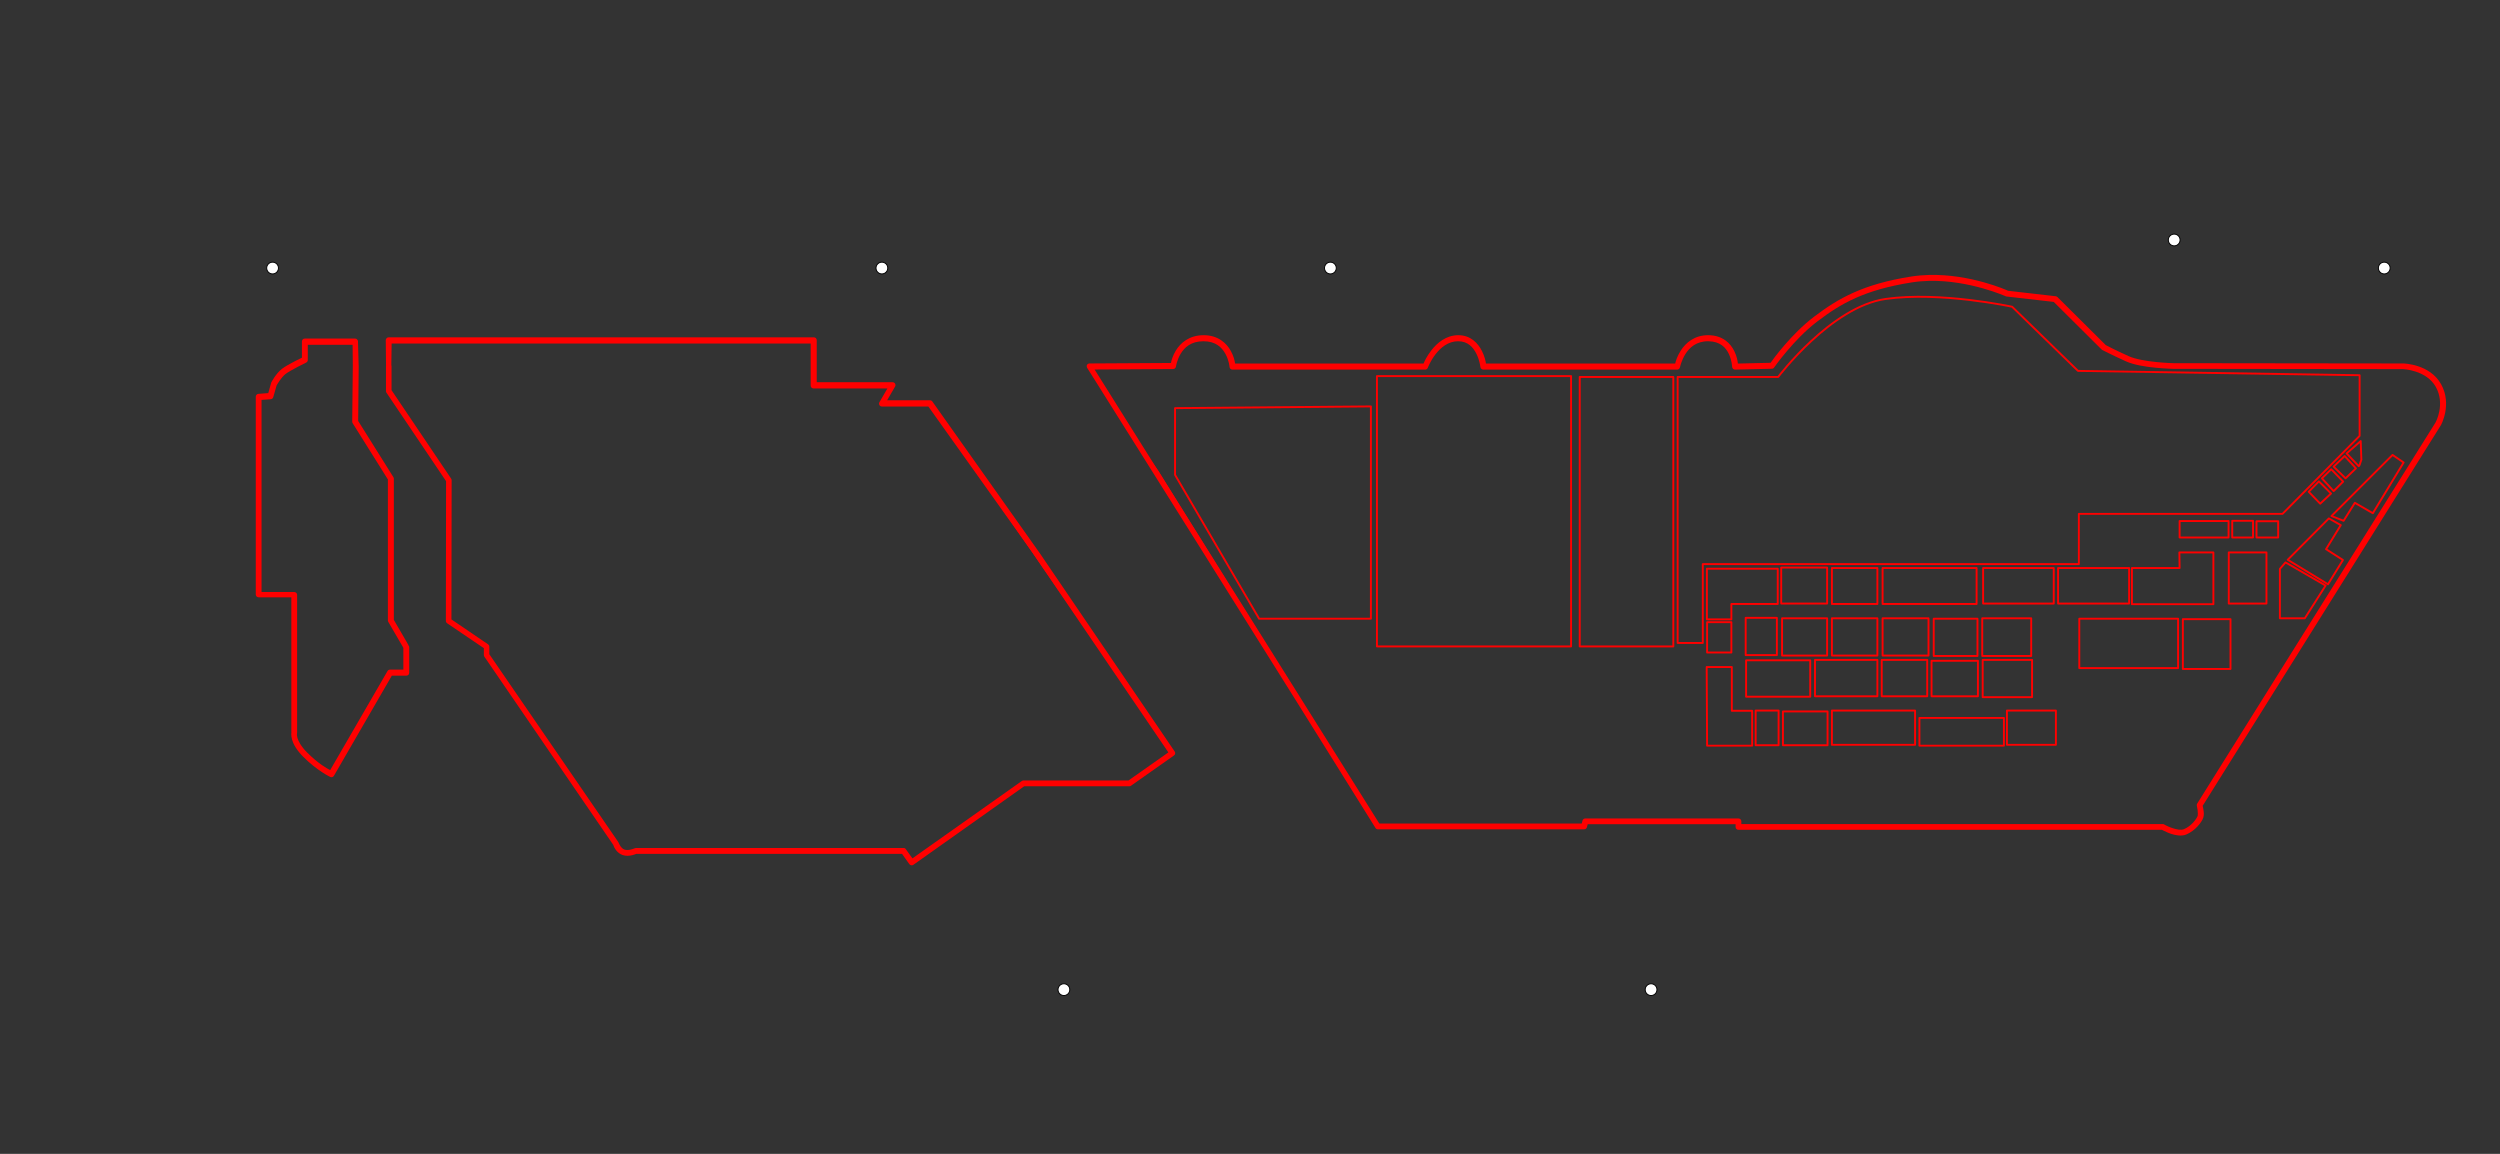 <?xml version="1.0" encoding="UTF-8" standalone="no"?>
<!-- Generator: Adobe Illustrator 26.4.1, SVG Export Plug-In . SVG Version: 6.00 Build 0)  -->

<svg
   version="1.1"
   id="svg755084"
   x="0px"
   y="0px"
   width="2600px"
   height="1200px"
   viewBox="0 0 2600 1200"
   style="enable-background:new 0 0 2600 1200;"
   xml:space="preserve"
   sodipodi:docname="grand-floor-0-final.svg"
   inkscape:version="1.2.2 (b0a8486, 2022-12-01)"
   xmlns:inkscape="http://www.inkscape.org/namespaces/inkscape"
   xmlns:sodipodi="http://sodipodi.sourceforge.net/DTD/sodipodi-0.dtd"
   xmlns="http://www.w3.org/2000/svg"
   xmlns:svg="http://www.w3.org/2000/svg"><rect x="0" y="0" width="2600" height="1200" fill="#333333" stroke="none"/><sodipodi:namedview
   id="namedview72064"
   pagecolor="#ffffff"
   bordercolor="#000000"
   borderopacity="0.25"
   inkscape:showpageshadow="2"
   inkscape:pageopacity="0.0"
   inkscape:pagecheckerboard="0"
   inkscape:deskcolor="#d1d1d1"
   showgrid="false"
   inkscape:zoom="0.39230769"
   inkscape:cx="1300"
   inkscape:cy="600.29412"
   inkscape:window-width="1413"
   inkscape:window-height="763"
   inkscape:window-x="0"
   inkscape:window-y="25"
   inkscape:window-maximized="0"
   inkscape:current-layer="svg755084" /><defs
   id="defs49822"><clipPath
     clipPathUnits="userSpaceOnUse"
     id="clipPath546166"><path
       d="M 856.27,143.461 H 1950 V 698.34 H 856.27 Z"
       id="path546164" /></clipPath><clipPath
     clipPathUnits="userSpaceOnUse"
     id="clipPath546176"><path
       d="M 0,0 H 1951 V 843 H 0 Z"
       id="path546174" /></clipPath><clipPath
     clipPathUnits="userSpaceOnUse"
     id="clipPath556048"><path
       d="M 0,0 H 1951 V 843 H 0 Z"
       id="path556046" /></clipPath><clipPath
     clipPathUnits="userSpaceOnUse"
     id="clipPath556064"><path
       d="M 0,0 H 1951 V 843 H 0 Z"
       id="path556062" /></clipPath><clipPath
     clipPathUnits="userSpaceOnUse"
     id="clipPath556156"><path
       d="M 0,0 H 1951 V 843 H 0 Z"
       id="path556154" /></clipPath><clipPath
     clipPathUnits="userSpaceOnUse"
     id="clipPath556176"><path
       d="M 0,0 H 1951 V 843 H 0 Z"
       id="path556174" /></clipPath><clipPath
     clipPathUnits="userSpaceOnUse"
     id="clipPath556212"><path
       d="M 0,0 H 1951 V 843 H 0 Z"
       id="path556210" /></clipPath><clipPath
     clipPathUnits="userSpaceOnUse"
     id="clipPath556236"><path
       d="M 0,0 H 1951 V 843 H 0 Z"
       id="path556234" /></clipPath><clipPath
     clipPathUnits="userSpaceOnUse"
     id="clipPath665004"><path
       d="M 817.027,138.66 H 1950 V 703.199 H 817.027 Z"
       id="path665002" /></clipPath><clipPath
     clipPathUnits="userSpaceOnUse"
     id="clipPath665014"><path
       d="M 0,0 H 1951 V 843 H 0 Z"
       id="path665012" /></clipPath><clipPath
     clipPathUnits="userSpaceOnUse"
     id="clipPath673862"><path
       d="M 0,0 H 1951 V 843 H 0 Z"
       id="path673860" /></clipPath><clipPath
     clipPathUnits="userSpaceOnUse"
     id="clipPath673882"><path
       d="M 0,0 H 1951 V 843 H 0 Z"
       id="path673880" /></clipPath><clipPath
     clipPathUnits="userSpaceOnUse"
     id="clipPath673902"><path
       d="M 0,0 H 1951 V 843 H 0 Z"
       id="path673900" /></clipPath><clipPath
     clipPathUnits="userSpaceOnUse"
     id="clipPath673926"><path
       d="M 0,0 H 1951 V 843 H 0 Z"
       id="path673924" /></clipPath><clipPath
     clipPathUnits="userSpaceOnUse"
     id="clipPath111177"><path
       d="m 2339,0 h 9353 V 19842 H 2339 V 0"
       id="path111175" /></clipPath><clipPath
     clipPathUnits="userSpaceOnUse"
     id="clipPath113709"><path
       d="m 2339,0 h 9353 V 19842 H 2339 V 0"
       id="path113707" /></clipPath><clipPath
     clipPathUnits="userSpaceOnUse"
     id="clipPath113721"><path
       d="m 2339,0 h 9353 V 19842 H 2339 V 0"
       id="path113719" /></clipPath><clipPath
     clipPathUnits="userSpaceOnUse"
     id="clipPath113769"><path
       d="m 2339,0 h 9353 V 19842 H 2339 V 0"
       id="path113767" /></clipPath><clipPath
     clipPathUnits="userSpaceOnUse"
     id="clipPath113781"><path
       d="m 2339,0 h 9353 V 19842 H 2339 V 0"
       id="path113779" /></clipPath><clipPath
     clipPathUnits="userSpaceOnUse"
     id="clipPath124012"><path
       d="m 2208,0 h 9616 V 19842 H 2208 V 0"
       id="path124010" /></clipPath><clipPath
     clipPathUnits="userSpaceOnUse"
     id="clipPath124826"><path
       d="m 2208,0 h 9616 V 19842 H 2208 V 0"
       id="path124824" /></clipPath><clipPath
     clipPathUnits="userSpaceOnUse"
     id="clipPath124838"><path
       d="m 2208,0 h 9616 V 19842 H 2208 V 0"
       id="path124836" /></clipPath><clipPath
     clipPathUnits="userSpaceOnUse"
     id="clipPath128608"><path
       d="m 2208,0 h 9616 V 19842 H 2208 V 0"
       id="path128606" /></clipPath><clipPath
     clipPathUnits="userSpaceOnUse"
     id="clipPath128620"><path
       d="m 2208,0 h 9616 V 19842 H 2208 V 0"
       id="path128618" /></clipPath></defs>
<g
   id="wall"
   style="display:inline"
   sodipodi:insensitive="true">
	<path
   id="grand-3-f5"
   style="fill:#ff0000"
   d="m 317,352.1 c -1.7,0 -3,1.3 -3,3 V 372 c -1.2,0.6 -3.4,1.599 -7.4,3.699 -4.8,2.5 -10.3,5.5 -13.5,8 -6.3,5 -10.9,13.9 -10.9,13.9 -0.1,0.2 -0.099,0.4 -0.199,0.6 l -3,10.602 -10.199,0.799 c -1.6,0.1 -2.801,1.4 -2.801,3 v 205.6 c 0,1.7 1.3,3 3,3 h 34 V 693.5 762 l 0.199,-0.801 c 0,0 -0.299,1 -0.299,2.4 0,1.4 0.199,3.2 0.799,5.5 1.3,4.6 4.501,10.8 11.801,18.1 C 329.9,801.599 343.4,808 343.4,808 c 1.4,0.7 3.1,0.201 3.9,-1.199 L 407.5,702.699 h 15.1 c 1.7,0 3,-1.3 3,-3 v -27.1 c -0.2,-0.5 -0.5,-0.899 -0.9,-1.199 h 0.4 l -15.5,-26.701 V 497.801 c 0,-0.6 -0.2,-1.102 -0.5,-1.602 L 372.5,437.801 l 0.555,-57.678 h -0.059 l -0.695,-25.322 c -0.2,-1.5 -1.5,-2.701 -3,-2.701 z m 3.1,6.5 h 46.6 l 0.217,21.635 -0.615,58.365 c 0,0.6 0.2,1.1 0.5,1.6 l 36.6,58.4 v 146.6 c 0,0.5 0.1,1 0.4,1.5 l 15.699,27 v 22.701 h -13.9 c -1.1,0 -2.1,0.6 -2.6,1.5 l -59.6,103 c -3,-1.5 -12.2,-6.501 -23.9,-18.201 -6.7,-6.7 -9.199,-11.998 -10.199,-15.398 -0.4,-1.7 -0.5,-2.901 -0.5,-3.701 0.1,-0.7 0.1,-0.799 0.1,-0.799 C 309,762.601 309,762.3 309,762 v -68 -75.301 c 0,-1.7 -1.3,-3 -3,-3 H 272 V 415.9 l 9.5,-0.701 c 1.3,-0.1 2.399,-0.999 2.699,-2.199 l 3.5,-12.199 c 0.2,-0.4 4.701,-8.301 9.201,-11.801 2.3,-1.8 7.8,-4.9 12.6,-7.4 4.8,-2.5 8.9,-4.5 8.9,-4.5 1,-0.5 1.699,-1.499 1.699,-2.699 z" /><path
   id="grand-1-f5"
   style="fill:#ff0000"
   d="m 404.199,350.801 c -1.6,0 -3,1.4 -3,3 l 0.254,26.322 h -0.053 v 26.576 c 0,0.6 0.2,1.201 0.5,1.701 l 62,92 -0.201,145.299 c 0,1 0.501,1.9 1.301,2.5 l 38.199,25.9 v 7.1 c 0,0.6 0.2,1.201 0.5,1.701 l 134.102,195.799 c 0.4,1.3 2.699,7.8 9.299,10.4 3.7,1.4 7.5,1.001 10.4,0.301 2.5,-0.6 3.701,-1.2 4.301,-1.4 h 276.299 l 7.6,10.699 c 1,1.3 2.901,1.701 4.201,0.701 L 1065.199,817.699 H 1174.5 c 0.6,0 1.199,-0.1 1.699,-0.5 l 44.701,-31.5 c 1.4,-0.9 1.699,-2.7 0.799,-4.1 l -139.807,-205.531 -0.113,-0.16 -0.482,-0.709 -0.018,0.002 L 969.6,417.5 c -0.5,-0.7 -1.4,-1.199 -2.4,-1.199 H 922.6 L 930.9,402 c 0.3,-0.5 0.4,-1 0.4,-1.5 0,-1.7 -1.3,-3 -3,-3 h -78.9 v -43.699 c 0,-1.7 -1.3,-3 -3,-3 z m 3.102,6.5 H 843.1 V 401 c 0,1.7 1.3,3 3,3 h 76.801 l -8.301,14.301 c -0.3,0.5 -0.4,1 -0.4,1.5 0,1.7 1.3,3 3,3 H 965.5 l 109.162,153.191 -0.062,0.008 140.5,206.5 -41.5,29.199 h -109.299 c -0.6,0 -1.201,0.202 -1.701,0.602 l -113.699,80.398 -6.801,-9.5 c -0.5,-0.8 -1.4,-1.299 -2.4,-1.299 H 661.4 c -0.4,0 -0.801,0.099 -1.201,0.299 0,0 -1.7,0.701 -4,1.301 -2.3,0.6 -5.098,0.7 -6.898,0 -3.8,-1.4 -5.9,-7 -5.9,-7 -0.1,-0.3 -0.2,-0.601 -0.4,-0.801 L 508.9,680.4 v -7.801 c 0,-1 -0.501,-1.9 -1.301,-2.5 L 469.5,644.199 469.699,499.5 c 0,-0.6 -0.2,-1.199 -0.5,-1.699 l -62,-92 v -25.678 h -0.217 z" /><path
   id="grand-2-f5"
   style="fill:#ff0000"
   d="m 2006.258,285.939 c -6.146,0.153 -12.396,0.673 -18.658,1.66 -50.1,7.9 -75.8,22.701 -101,41.801 -23.9,18.2 -42.799,44.5 -45.199,47.9 l -34,0.799 c -0.3,-2.9 -1.001,-7.3 -3.701,-12.9 -3.9,-8.1 -12.099,-16.4 -26.699,-16.6 -14.7,-0.2 -23.9,8 -29,16 -3.8,6 -5.201,10.9 -5.801,13.5 h -196.799 c -0.4,-2.7 -1.301,-7.3 -4.201,-13.1 -4,-7.9 -11.6,-16.4 -24.5,-16.4 -12.8,0 -22.199,8.1 -28.199,15.9 -4.8,6.2 -7.1,11.4 -8,13.6 h -196 c -0.4,-2.8 -1.3,-7.399 -4.5,-13.199 -4.4,-8 -13.199,-16.301 -28.199,-16.301 -15.1,0 -24.1,8.1 -28.9,15.9 -3.4,5.7 -4.6,10.3 -5.1,13 l -84.602,0.5 c -0.6,0 -1.1,0.1 -1.6,0.4 -2.425,1.415 -1,4.1 -1,4.1 0,0 211.64,336.499 299.9,478.6 0.5,0.9 1.5,1.4 2.5,1.4 h 214.5 c 1.4,0 2.5,-0.899 2.9,-2.199 l 0.799,-3.102 H 1805 V 860 c 0,1.7 1.3,3 3,3 h 440.4 c 0.6,0.3 2.699,1.5 6.299,3 4.1,1.7 9.402,3.3 14.602,2.9 1.5,-0.1 2.998,-0.4 4.398,-1 4.9,-2.1 8.9,-5.3 11.9,-8.6 3,-3.3 4.901,-6.3 5.801,-8.9 1,-3 0.499,-6.101 0.1,-8.801 -0.3,-2 -0.499,-2.8 -0.699,-3.6 l 247.6,-395.6 0.1,-0.1 c 0,0 12.001,-21.502 0.301,-42.602 C 2527,378.399 2499.5,378 2499.5,378 h -0.1 l -239.201,-0.301 c 0,0 -7.999,-0.199 -17.799,-1.199 -9.8,-1 -21.602,-2.9 -28.602,-6.1 -14.8,-6.7 -23.299,-11.2 -23.799,-11.5 L 2139.799,309 c -0.5,-0.5 -1.099,-0.8 -1.799,-0.9 l -49.6,-5.699 c -1.225,-0.612 -39.124,-17.533 -82.143,-16.461 z m 0.072,6.172 c 41.947,-0.909 79.769,16.088 79.769,16.088 0.3,0.1 0.6,0.201 0.9,0.201 l 48.9,5.6 49.799,49.5 c 0.2,0.2 0.401,0.4 0.701,0.5 0,0 9.2,4.801 24.6,11.801 8.4,3.8 20.4,5.6 30.5,6.6 10.1,1 18.301,1.199 18.301,1.199 h 0.1 l 239.199,0.301 c 0,0 24.301,0.8 34.201,18.6 10,18 -0.301,36.801 -0.301,36.801 l -247.9,396.398 c -0.5,0.7 -0.6,1.501 -0.4,2.301 0,0 0.401,2 0.801,4.4 0.3,2.4 0.299,5.4 0.1,6 -0.3,1.1 -2,3.999 -4.5,6.799 -2.5,2.8 -5.899,5.502 -9.699,7.102 -0.7,0.3 -1.6,0.5 -2.6,0.6 -3.4,0.3 -8.101,-1.1 -11.801,-2.5 -3.7,-1.4 -6.301,-3 -6.301,-3 -0.4,-0.3 -1,-0.4 -1.5,-0.4 H 1811 v -2.801 c 0,-1.7 -1.3,-3 -3,-3 h -159.301 c -1.4,0 -2.498,0.901 -2.898,2.201 L 1645,856.5 h -210.5 l -296.1,-472.199 81.6,-0.5 c 1.5,0 2.8,-1.102 3,-2.602 0,0 0.9,-6.699 4.9,-13.299 4,-6.6 10.699,-13 23.699,-13 12.9,0 19.2,6.499 22.9,13.199 3.7,6.7 4.199,13.5 4.199,13.5 0.1,1.6 1.4,2.801 3,2.801 h 200.4 c 1.2,0 2.401,-0.7 2.801,-1.9 0,0 2.6,-7 8,-14 5.4,-7 13.2,-13.6 23.5,-13.6 10.3,0 15.7,6.3 19.1,13.1 3.4,6.8 4.1,13.699 4.1,13.699 0.2,1.5 1.5,2.701 3,2.701 h 201.6 c 1.5,0 2.7,-1.1 3,-2.5 0,0 1.401,-7.001 5.701,-13.801 4.3,-6.8 11.399,-13.299 23.799,-13.199 12.4,0.2 18.101,6.499 21.301,13.199 3.2,6.7 3.4,13.4 3.4,13.4 0.1,1.6 1.4,2.9 3.1,2.9 L 1842.699,383.5 c 1,0 1.9,-0.501 2.4,-1.301 0,0 20.401,-29.299 44.801,-47.799 24.8,-18.9 49.099,-32.901 98.299,-40.701 6.062,-0.963 12.139,-1.458 18.131,-1.588 z" />
</g>
<g
   id="roof"
   inkscape:label="roof"
   style="display:inline"
   sodipodi:insensitive="true"><path
     style="display:inline;fill:none;stroke:#ff0000;stroke-width:2;stroke-linejoin:round"
     d="M 404.4,406.6 467,499.4 l -0.2,146.3 39.5,26.8 v 8.7 l 134.3,196.1 c 0,0 2.1,6.8 7.7,8.9 5.5,2.1 13.2,-1.3 13.2,-1.3 h 278.3 l 8.5,11.9 L 1064.5,814.7 h 110.2 l 44.7,-31.5 -252.1,-363.8 h -49.8 l 10.9,-18.8 H 846.5 V 353.9 H 404.3 Z"
     id="path123247"
     inkscape:label="roof-1" /><path
     style="display:inline;fill:none;stroke:#ff0000;stroke-width:2;stroke-linejoin:round"
     d="m 369.4,355.2 h -52.3 l -0.2,18.7 c 0,0 -12.6,5.1 -18.2,9.2 -5.6,4.1 -14.2,16.1 -14.2,16.1 l -3.2,13 -12.4,0.5 v 205.6 h 37 V 693.6 762 c 0,0 -2.6,8.9 11.5,23 14,14 27.1,20.2 27.1,20.2 l 61.1,-105.6 h 16.9 v -27.1 l -0.1,0.3 -15.9,-27.4 V 497.7 l -37,-59.2 z"
     id="floor-2-4"
     inkscape:label="roof-3" /></g><g
   id="shops"
   style="display:inline">
	
	
	
	
	
	
	
	
	
	
	
	
	
	
	
	
	
	
	
	
	
	
	
	
	
	
	
	
	
	
	
	
	
	
	
	
	
	
	
	
	
	
	
	
	
	
	
	
		
	
		
	
		
	
		
	
		
	
		
	
	
	
	
	
	
	
	
	
	
	
	
	
	
	
	
	
	
	
	
	
	
	
	
	
	
	
	
	
	
	
	
	
	
	
	
	
	
	
	
	
	
	
	
	
	
	
	
	
	
	
	
	
	
	
	
	
	
	
	
	
	
	
	
	
	
	
	
	
	
	
	
	
	
	
	
	
	
	
	
	
	
	
	
	
	
	
	
	
	
	
	
	
	
	
	
	
	
	
	
	
	
	
	
	
	
	
	
	
	
	
		
<rect
   style="fill:none;stroke:#ff0000;stroke-width:2;stroke-linejoin:round"
   id="rect73611"
   width="50.919"
   height="35.598"
   x="2087.213"
   y="738.996" /><rect
   style="fill:none;stroke:#ff0000;stroke-width:2;stroke-linejoin:round"
   id="rect73613"
   width="87.868"
   height="28.839"
   x="1996.19"
   y="746.656" /><rect
   style="fill:none;stroke:#ff0000;stroke-width:2;stroke-linejoin:round"
   id="rect73615"
   width="86.517"
   height="35.598"
   x="1905.168"
   y="738.996" /><rect
   style="fill:none;stroke:#ff0000;stroke-width:2;stroke-linejoin:round"
   id="rect73620"
   width="46.413"
   height="35.147"
   x="1854.249"
   y="739.897" /><rect
   style="fill:none;stroke:#ff0000;stroke-width:2;stroke-linejoin:round"
   id="rect73622"
   width="23.882"
   height="36.049"
   x="1825.861"
   y="738.996" /><rect
   style="fill:none;stroke:#ff0000;stroke-width:2;stroke-linejoin:round"
   id="rect73624"
   width="32.444"
   height="38.752"
   x="1815.497"
   y="642.566" /><rect
   style="fill:none;stroke:#ff0000;stroke-width:2;stroke-linejoin:round"
   id="rect73626"
   width="46.863"
   height="38.752"
   x="1853.348"
   y="643.017" /><rect
   style="fill:none;stroke:#ff0000;stroke-width:2;stroke-linejoin:round"
   id="rect73628"
   width="47.314"
   height="38.752"
   x="1905.168"
   y="643.017" /><rect
   style="fill:none;stroke:#ff0000;stroke-width:2;stroke-linejoin:round"
   id="rect73630"
   width="47.764"
   height="38.752"
   x="1957.889"
   y="643.017" /><rect
   style="fill:none;stroke:#ff0000;stroke-width:2;stroke-linejoin:round"
   id="rect73632"
   width="45.511"
   height="38.752"
   x="2011.06"
   y="643.467" /><rect
   style="fill:none;stroke:#ff0000;stroke-width:2;stroke-linejoin:round"
   id="rect73634"
   width="50.919"
   height="39.203"
   x="2061.528"
   y="643.017" /><rect
   style="fill:none;stroke:#ff0000;stroke-width:2;stroke-linejoin:round"
   id="rect73636"
   width="51.369"
   height="38.752"
   x="2061.979"
   y="686.275" /><rect
   style="fill:none;stroke:#ff0000;stroke-width:2;stroke-linejoin:round"
   id="rect73638"
   width="48.215"
   height="36.95"
   x="2008.807"
   y="687.176" /><rect
   style="fill:none;stroke:#ff0000;stroke-width:2;stroke-linejoin:round"
   id="rect73640"
   width="47.314"
   height="37.851"
   x="1956.987"
   y="686.275" /><rect
   style="fill:none;stroke:#ff0000;stroke-width:2;stroke-linejoin:round"
   id="rect73642"
   width="64.887"
   height="37.851"
   x="1887.594"
   y="686.275" /><rect
   style="fill:none;stroke:#ff0000;stroke-width:2;stroke-linejoin:round"
   id="rect73644"
   width="66.69"
   height="37.851"
   x="1815.947"
   y="686.725" /><rect
   style="fill:none;stroke:#ff0000;stroke-width:2;stroke-linejoin:round"
   id="rect73646"
   width="25.234"
   height="31.543"
   x="1775.393"
   y="647.072" /><rect
   style="fill:none;stroke:#ff0000;stroke-width:2;stroke-linejoin:round"
   id="rect73648"
   width="47.764"
   height="37.4"
   x="1852.446"
   y="590.296" /><rect
   style="fill:none;stroke:#ff0000;stroke-width:2;stroke-linejoin:round"
   id="rect73650"
   width="47.314"
   height="37.4"
   x="1905.168"
   y="590.746" /><rect
   style="fill:none;stroke:#ff0000;stroke-width:2;stroke-linejoin:round"
   id="rect73652"
   width="97.782"
   height="37.4"
   x="1957.889"
   y="590.746" /><rect
   style="fill:none;stroke:#ff0000;stroke-width:2;stroke-linejoin:round"
   id="rect73654"
   width="73.449"
   height="36.95"
   x="2062.429"
   y="590.746" /><rect
   style="fill:none;stroke:#ff0000;stroke-width:2;stroke-linejoin:round"
   id="rect73656"
   width="73.9"
   height="36.95"
   x="2140.385"
   y="590.746" /><rect
   style="fill:none;stroke:#ff0000;stroke-width:2;stroke-linejoin:round"
   id="rect73658"
   width="39.203"
   height="53.172"
   x="2317.924"
   y="574.524" /><rect
   style="fill:none;stroke:#ff0000;stroke-width:2;stroke-linejoin:round"
   id="rect73660"
   width="49.567"
   height="51.82"
   x="2270.159"
   y="643.918" /><rect
   style="fill:none;stroke:#ff0000;stroke-width:2;stroke-linejoin:round"
   id="rect73662"
   width="102.738"
   height="51.369"
   x="2162.464"
   y="643.467" /><rect
   style="fill:none;stroke:#ff0000;stroke-width:2;stroke-linejoin:round"
   id="rect73664"
   width="50.919"
   height="17.123"
   x="2266.78"
   y="541.855" /><rect
   style="fill:none;stroke:#ff0000;stroke-width:2;stroke-linejoin:round"
   id="rect73666"
   width="21.629"
   height="17.348"
   x="2321.529"
   y="541.63" /><rect
   style="fill:none;stroke:#ff0000;stroke-width:2;stroke-linejoin:round"
   id="rect73668"
   width="22.53"
   height="16.898"
   x="2346.763"
   y="542.081" /><path
   style="fill:none;stroke:#ff0000;stroke-width:2;stroke-linejoin:round"
   d="m 2266.555,574.524 h 35.373 v 53.848 h -84.714 v -37.626 h 49.567 z"
   id="path73724" /><path
   style="fill:none;stroke:#ff0000;stroke-width:2;stroke-linejoin:round"
   d="m 2376.953,584.888 41.681,24.107 -21.629,34.021 h -25.91 v -51.369 z"
   id="path73726" /><path
   style="fill:none;stroke:#ff0000;stroke-width:2;stroke-linejoin:round"
   d="m 2422.014,539.152 12.392,6.984 -15.321,25.009 17.574,11.265 -15.546,25.234 -41.906,-25.459 z"
   id="path73728" /><path
   style="fill:none;stroke:#ff0000;stroke-width:2;stroke-linejoin:round"
   d="m 2488.253,473.138 11.491,7.886 -31.993,52.721 -18.7,-10.815 -11.716,18.7 -12.617,-4.957 z"
   id="path73730" /><path
   style="fill:none;stroke:#ff0000;stroke-width:2;stroke-linejoin:round"
   d="m 2455.134,458.718 0.676,19.376 -1.802,5.407 -0.901,1.352 -12.617,-13.293 z"
   id="path73732" /><path
   style="fill:none;stroke:#ff0000;stroke-width:2;stroke-linejoin:round"
   d="m 2426.971,485.304 11.491,-11.04 11.716,12.842 -10.815,10.364 z"
   id="path73734" /><path
   style="fill:none;stroke:#ff0000;stroke-width:2;stroke-linejoin:round"
   d="m 2414.804,497.47 9.688,-9.463 12.392,12.842 -9.913,9.913 z"
   id="path73736" /><path
   style="fill:none;stroke:#ff0000;stroke-width:2;stroke-linejoin:round"
   d="m 2401.061,511.439 10.589,-10.815 12.617,12.617 -11.265,10.589 z"
   id="path73738" /><path
   style="fill:none;stroke:#ff0000;stroke-width:2;stroke-linejoin:round"
   d="m 1775.167,591.422 h 73.674 v 36.724 h -48.215 v 15.997 h -25.459 z"
   id="path73748" /><path
   style="fill:none;stroke:#ff0000;stroke-width:2;stroke-linejoin:round"
   d="m 1774.942,693.71 h 26.135 v 45.511 h 21.179 v 36.274 h -46.863 z"
   id="path73750" /><path
   style="fill:none;stroke:#ff0000;stroke-width:2;stroke-linejoin:round"
   d="m 2454.007,390.226 v 63.085 l -80.208,81.109 h -211.785 v 52.27 h -391.127 v 82.011 h -26.135 V 392.028 h 104.541 c 0,0 54.974,-72.998 111.751,-81.109 56.776,-8.111 131.577,8.111 131.577,8.111 l 68.492,66.69 z"
   id="path73752" /><rect
   style="fill:none;stroke:#ff0000;stroke-width:2;stroke-linejoin:round"
   id="rect73754"
   width="201.872"
   height="281.179"
   x="1432.03"
   y="391.127" /><rect
   style="fill:none;stroke:#ff0000;stroke-width:2;stroke-linejoin:round"
   id="rect73756"
   width="97.331"
   height="280.278"
   x="1642.914"
   y="392.028" /><path
   style="fill:none;stroke:#ff0000;stroke-width:2;stroke-linejoin:round"
   d="M 1425.721,422.67 V 643.467 H 1309.465 L 1222.047,493.866 V 424.472 Z"
   id="path73758" /></g>
<g
   id="floor"
   style="display:inline"
   sodipodi:insensitive="true">
	<path
   id="floor-2"
   style="display:inline;fill:none;stroke:#ff0000;stroke-width:2;stroke-linejoin:round"
   d="m 1204.2,490.7 228.9,368.7 h 214.5 l 1.4,-5.3 h 159 v 5.8 h 441.2 c 0,0 11.3,6.7 20,5.9 1.2,-0.1 2.4,-0.4 3.5,-0.8 8.7,-3.6 14.7,-12 15.9,-15.6 1.2,-3.6 -0.9,-12 -0.9,-12 l 248,-396.6 c -0.1,-9e-5 11,-20.2 0.2,-39.7 C 2525.1,381.5 2499.2,380.9 2499.2,380.9 L 2260,380.6 c 0,0 -32.2,-0.6 -47.5,-7.5 -15.3,-6.9 -24.4,-11.7 -24.4,-11.7 l -50.6,-50.3 -50,-5.7 c 0,0 -50,-22.6 -99.6,-14.7 -49.7,7.8 -74.6,22.3 -99.6,41.2 -25,18.9 -45.4,48.4 -45.4,48.4 l -38.2,0.9 c 0,0 -0.6,-29.2 -27.7,-29.5 -27.1,-0.3 -32.5,29.5 -32.5,29.5 h -201.6 c 0,0 -3,-29.5 -26.2,-29.5 -23.2,0 -34.3,29.5 -34.3,29.5 h -200.4 c 0,0 -2.1,-29.5 -30.1,-29.5 -28,0 -31.6,28.9 -31.6,28.9 l -87,0.5 44.3,71.8 z"
   sodipodi:nodetypes="cccccccccscccccsccccsccsccsccscccc"
   inkscape:label="floor-5"
   sodipodi:insensitive="true" />
</g>

<g
   id="texts"
   style="display:inline"
   transform="translate(-1.1105346e-6,-2.0344543e-5)"
   sodipodi:insensitive="true">
	
		<circle
   id="entrance-3"
   style="fill:#ffffff;stroke:#000000;stroke-miterlimit:10"
   cx="2261.165"
   cy="249.581"
   r="6.128" />
	
		<circle
   id="entrance-4"
   style="fill:#ffffff;stroke:#000000;stroke-miterlimit:10"
   cx="2479.624"
   cy="278.769"
   r="6.128" />
	
		<circle
   id="entrance-5"
   style="fill:#ffffff;stroke:#000000;stroke-miterlimit:10"
   cx="1717.12"
   cy="1029.237"
   r="6.128" />
	
		<circle
   id="entrance-2"
   style="fill:#ffffff;stroke:#000000;stroke-miterlimit:10"
   cx="1383.607"
   cy="278.769"
   r="6.128" />
	
		<circle
   id="entrance-1"
   style="fill:#ffffff;stroke:#000000;stroke-miterlimit:10"
   cx="917.155"
   cy="278.769"
   r="6.128" />
	
		<circle
   id="entrance-7"
   style="fill:#ffffff;stroke:#000000;stroke-miterlimit:10"
   cx="283.473"
   cy="278.769"
   r="6.128" />
	
		<circle
   id="entrance-6"
   style="fill:#ffffff;stroke:#000000;stroke-miterlimit:10"
   cx="1106.45"
   cy="1029.237"
   r="6.128" />
</g></svg>
